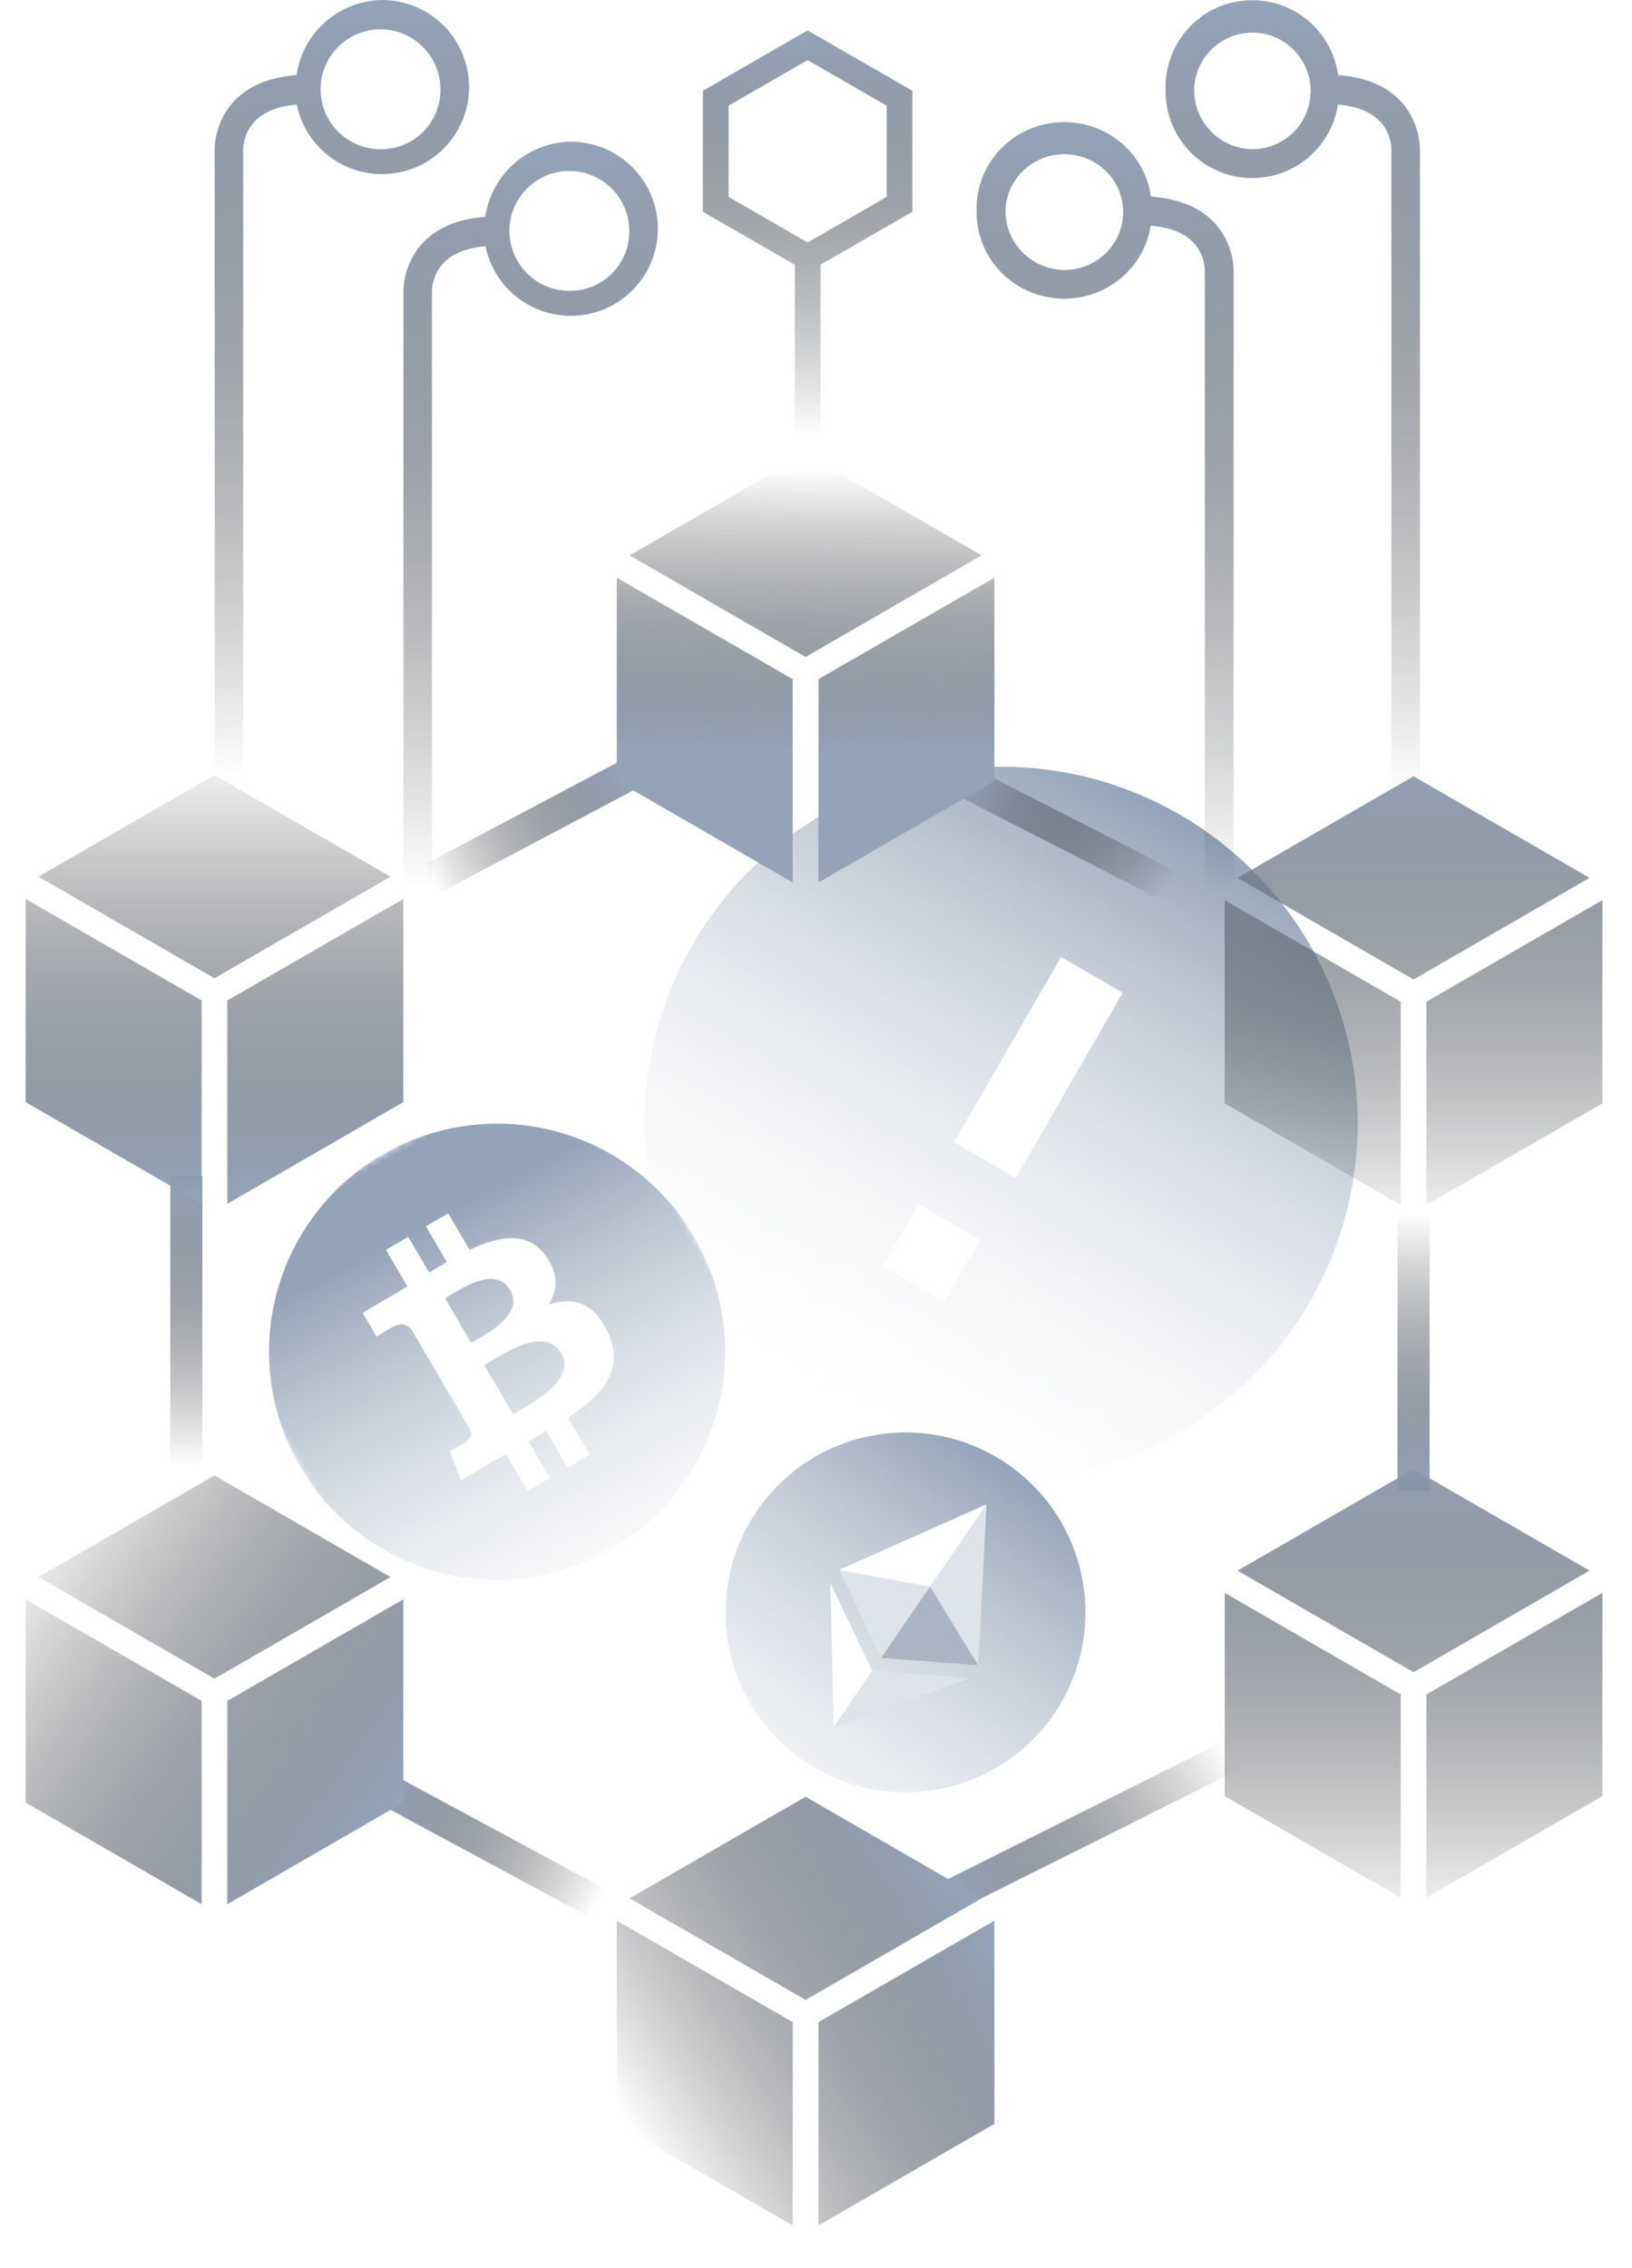 <svg width="254" height="353" viewBox="0 0 254 353" fill="none" xmlns="http://www.w3.org/2000/svg">
<g clip-path="url(#clip0_4_71)">
<path d="M102.463 190.108C100.432 183.024 99.833 175.606 100.699 168.288C101.566 160.97 103.882 153.897 107.511 147.483C111.14 141.069 116.01 135.442 121.837 130.931C127.664 126.419 134.332 123.113 141.45 121.206C148.568 119.298 155.995 118.828 163.298 119.821C170.6 120.815 177.631 123.253 183.981 126.993C190.331 130.733 195.872 135.7 200.282 141.605C204.692 147.51 207.881 154.233 209.665 161.384C213.186 175.504 211.021 190.442 203.636 202.981C196.25 215.52 184.235 224.657 170.179 228.423C156.122 232.19 141.149 230.285 128.483 223.118C115.818 215.952 106.473 204.097 102.463 190.108ZM165.133 148.939L148.483 177.777L158.095 183.327L174.745 154.489L165.133 148.939ZM142.933 187.39L137.383 197.003L146.995 202.553L152.545 192.94L142.933 187.39Z" fill="url(#paint0_linear_4_71)"/>
</g>
<path d="M181.41 13.89C181.325 17.318 182.548 20.65 184.832 23.209C187.115 25.767 190.288 27.36 193.703 27.663C197.119 27.966 200.522 26.957 203.221 24.84C205.919 22.724 207.71 19.66 208.23 16.27C211.23 16.53 213.47 17.45 214.88 19C216.002 20.258 216.602 21.895 216.56 23.58V123.5L221 122.5V23.81C221.077 20.939 220.078 18.143 218.2 15.97C215.95 13.46 212.62 11.97 208.26 11.69C207.791 8.271 206.031 5.162 203.34 3.002C200.649 0.842 197.233 -0.205 193.793 0.077C190.354 0.359 187.154 1.948 184.851 4.517C182.547 7.086 181.316 10.441 181.41 13.89ZM185.85 13.89C185.901 12.108 186.476 10.381 187.503 8.924C188.531 7.467 189.964 6.345 191.626 5.698C193.287 5.051 195.102 4.908 196.844 5.287C198.585 5.666 200.177 6.55 201.42 7.828C202.662 9.106 203.501 10.722 203.83 12.474C204.16 14.226 203.965 16.036 203.272 17.678C202.578 19.321 201.416 20.722 199.931 21.708C198.446 22.693 196.703 23.219 194.92 23.22C193.712 23.203 192.519 22.948 191.409 22.47C190.299 21.992 189.295 21.3 188.452 20.434C187.61 19.567 186.947 18.544 186.5 17.421C186.054 16.298 185.833 15.098 185.85 13.89Z" fill="url(#paint1_linear_4_71)"/>
<path d="M152.005 32.749C151.919 36.155 153.155 39.465 155.462 42.007C157.768 44.549 160.972 46.132 164.423 46.433C167.873 46.734 171.311 45.731 174.037 43.629C176.762 41.526 178.572 38.481 179.097 35.114C182.127 35.372 184.39 36.286 185.814 37.826C186.945 39.072 187.552 40.696 187.511 42.367V139H191.996V42.625C192.073 39.772 191.064 36.994 189.167 34.835C186.895 32.342 183.531 30.911 179.127 30.583C178.653 27.186 176.875 24.097 174.157 21.951C171.439 19.805 167.988 18.765 164.514 19.045C161.04 19.325 157.807 20.904 155.48 23.456C153.154 26.009 151.91 29.342 152.005 32.769V32.749ZM156.49 32.749C156.542 30.978 157.123 29.262 158.16 27.815C159.198 26.367 160.646 25.252 162.324 24.61C164.002 23.967 165.835 23.825 167.595 24.201C169.354 24.578 170.962 25.456 172.217 26.726C173.472 27.996 174.319 29.601 174.652 31.342C174.985 33.083 174.789 34.881 174.088 36.513C173.388 38.144 172.214 39.537 170.713 40.516C169.213 41.495 167.453 42.018 165.652 42.019C164.431 42.002 163.226 41.749 162.105 41.274C160.984 40.799 159.97 40.111 159.119 39.25C158.268 38.39 157.598 37.372 157.147 36.257C156.696 35.141 156.473 33.949 156.49 32.749Z" fill="url(#paint2_linear_4_71)"/>
<path d="M59.48 0C56.23 0.043 53.102 1.243 50.659 3.386C48.215 5.529 46.616 8.474 46.15 11.69C41.79 12.02 38.46 13.46 36.21 15.97C34.332 18.143 33.333 20.939 33.41 23.81V120.81H37.85V23.58C37.808 21.895 38.408 20.258 39.53 19C40.94 17.45 43.18 16.53 46.18 16.27C46.694 18.78 47.91 21.092 49.685 22.939C51.46 24.787 53.723 26.093 56.21 26.706C58.697 27.319 61.308 27.215 63.738 26.405C66.169 25.595 68.32 24.113 69.942 22.13C71.564 20.147 72.591 17.745 72.903 15.202C73.215 12.659 72.8 10.08 71.706 7.763C70.612 5.447 68.884 3.488 66.722 2.114C64.559 0.74 62.052 0.007 59.49 0H59.48ZM59.48 23.22C57.624 23.272 55.796 22.769 54.228 21.776C52.66 20.782 51.423 19.344 50.677 17.644C49.931 15.945 49.709 14.061 50.039 12.234C50.369 10.408 51.236 8.721 52.53 7.39C53.824 6.059 55.486 5.144 57.302 4.763C59.119 4.381 61.008 4.55 62.728 5.248C64.448 5.946 65.921 7.141 66.958 8.681C67.995 10.22 68.549 12.034 68.55 13.89C68.582 16.329 67.645 18.682 65.945 20.431C64.244 22.18 61.919 23.183 59.48 23.22Z" fill="url(#paint3_linear_4_71)"/>
<path d="M88.87 22.05C85.618 22.088 82.487 23.287 80.04 25.431C77.594 27.574 75.995 30.521 75.53 33.74C71.17 34.07 67.84 35.51 65.59 38.02C63.709 40.191 62.711 42.989 62.79 45.86V137.86H67.23V45.62C67.189 43.938 67.79 42.305 68.91 41.05C70.32 39.5 72.56 38.58 75.56 38.31C76.073 40.821 77.286 43.135 79.061 44.983C80.835 46.832 83.097 48.139 85.585 48.754C88.073 49.369 90.684 49.266 93.115 48.457C95.546 47.648 97.698 46.166 99.321 44.183C100.944 42.2 101.972 39.797 102.285 37.254C102.598 34.711 102.183 32.131 101.089 29.814C99.995 27.497 98.266 25.538 96.103 24.163C93.941 22.789 91.432 22.056 88.87 22.05ZM88.87 45.26C87.014 45.312 85.185 44.809 83.617 43.815C82.048 42.821 80.812 41.382 80.066 39.682C79.32 37.982 79.099 36.098 79.429 34.271C79.76 32.444 80.629 30.757 81.924 29.427C83.219 28.096 84.881 27.182 86.698 26.802C88.515 26.421 90.405 26.591 92.125 27.291C93.845 27.99 95.317 29.187 96.353 30.728C97.389 32.269 97.941 34.083 97.94 35.94C97.972 38.378 97.035 40.73 95.334 42.477C93.633 44.225 91.308 45.226 88.87 45.26Z" fill="url(#paint4_linear_4_71)"/>
<path d="M192 143L149 121" stroke="url(#paint5_linear_4_71)" stroke-width="5" stroke-miterlimit="10"/>
<path d="M95.27 297.41L60.78 278.81" stroke="url(#paint6_linear_4_71)" stroke-width="5" stroke-miterlimit="10"/>
<path d="M193.118 275.236C194.353 274.619 194.854 273.117 194.236 271.882C193.619 270.647 192.117 270.146 190.882 270.764L193.118 275.236ZM190.882 270.764L146.882 292.764L149.118 297.236L193.118 275.236L190.882 270.764Z" fill="url(#paint7_linear_4_71)"/>
<path d="M98.17 123.209L100.379 122.04L98.04 117.621L95.83 118.791L98.17 123.209ZM95.83 118.791L61.83 136.791L64.17 141.209L98.17 123.209L95.83 118.791Z" fill="url(#paint8_linear_4_71)"/>
<path d="M220 189L220 232" stroke="url(#paint9_linear_4_71)" stroke-width="5" stroke-miterlimit="10"/>
<path d="M29 183L29 228" stroke="url(#paint10_linear_4_71)" stroke-width="5" stroke-miterlimit="10"/>
<path fill-rule="evenodd" clip-rule="evenodd" d="M126.689 5.307L125.69 4.731L124.691 5.307L111.251 13.057L111.251 13.057L111.245 13.061L110.385 13.561L109.39 14.139V15.29V31.8V32.955L110.391 33.533L123.7 41.207V67.75H127.7V41.201L140.999 33.533L142 32.955V31.8V15.29V14.133L140.997 13.556L140.129 13.057L140.127 13.056L126.689 5.307ZM113.39 30.645V16.441L125.69 9.349L138 16.447V30.645L125.695 37.74L113.39 30.645Z" fill="url(#paint11_linear_4_71)"/>
<path d="M218 187.53L190.61 171.71V140.09L218 155.89V187.53Z" fill="url(#paint12_linear_4_71)"/>
<path d="M220 152.43L192.61 136.62L220 120.81L247.39 136.62L220 152.43Z" fill="url(#paint13_linear_4_71)"/>
<path d="M249.39 171.71L222 187.53V155.89L249.39 140.09V171.71Z" fill="url(#paint14_linear_4_71)"/>
<path d="M218 295.34L190.61 279.52V247.9L218 263.7V295.34Z" fill="url(#paint15_linear_4_71)"/>
<path d="M220 260.24L192.61 244.43L220 228.62L247.39 244.43L220 260.24Z" fill="url(#paint16_linear_4_71)"/>
<path d="M249.39 279.52L222 295.34V263.7L249.39 247.9V279.52Z" fill="url(#paint17_linear_4_71)"/>
<path d="M123.38 137.34L95.99 121.52V89.9L123.38 105.7V137.34Z" fill="url(#paint18_linear_4_71)"/>
<path d="M125.38 102.24L97.99 86.43L125.38 70.62L152.77 86.43L125.38 102.24Z" fill="url(#paint19_linear_4_71)"/>
<path d="M154.77 121.52L127.38 137.34V105.7L154.77 89.9V121.52Z" fill="url(#paint20_linear_4_71)"/>
<path d="M31.38 187.34L3.99 171.52V139.9L31.38 155.7V187.34Z" fill="url(#paint21_linear_4_71)"/>
<path d="M33.38 152.24L5.99 136.43L33.38 120.62L60.77 136.43L33.38 152.24Z" fill="url(#paint22_linear_4_71)"/>
<path d="M62.77 171.52L35.38 187.34V155.7L62.77 139.9V171.52Z" fill="url(#paint23_linear_4_71)"/>
<path d="M31.38 296.34L3.99 280.52V248.9L31.38 264.7V296.34Z" fill="url(#paint24_linear_4_71)"/>
<path d="M33.38 261.24L5.99 245.43L33.38 229.62L60.77 245.43L33.38 261.24Z" fill="url(#paint25_linear_4_71)"/>
<path d="M62.77 280.52L35.38 296.34V264.7L62.77 248.9V280.52Z" fill="url(#paint26_linear_4_71)"/>
<path d="M123.38 346.34L95.99 330.52V298.9L123.38 314.7V346.34Z" fill="url(#paint27_linear_4_71)"/>
<path d="M125.38 311.24L97.99 295.43L125.38 279.62L152.77 295.43L125.38 311.24Z" fill="url(#paint28_linear_4_71)"/>
<path d="M154.77 330.52L127.38 346.34V314.7L154.77 298.9V330.52Z" fill="url(#paint29_linear_4_71)"/>
<g clip-path="url(#clip1_4_71)">
<mask id="mask0_4_71" style="mask-type:luminance" maskUnits="userSpaceOnUse" x="29" y="162" width="97" height="97">
<path d="M29 196.901L90.83 162L125.731 223.83L63.901 258.731L29 196.901Z" fill="white"/>
</mask>
<g mask="url(#mask0_4_71)">
<path fill-rule="evenodd" clip-rule="evenodd" d="M111.577 200.916C116.795 219.807 105.709 239.358 86.812 244.578L86.817 244.58C67.929 249.799 48.379 238.712 43.161 219.821C37.937 200.926 49.022 181.373 67.909 176.161C86.804 170.937 106.358 182.022 111.577 200.916ZM84.94 195.433C82.136 191.567 77.792 192.273 73.093 194.504L73.096 194.509L69.754 188.823L66.293 190.858L69.547 196.394C68.733 196.871 67.914 197.373 67.098 197.874C67 197.934 66.902 197.994 66.805 198.054L63.531 192.482L60.071 194.514L63.41 200.201C62.671 200.655 61.941 201.101 61.225 201.523L61.215 201.505L56.438 204.309L58.611 208.002C58.611 208.002 61.136 206.451 61.126 206.524C62.526 205.7 63.46 206.247 64.005 206.87L67.812 213.349C67.935 213.277 68.062 213.213 68.193 213.158L68.075 213.225L67.828 213.371L73.158 222.446C73.356 222.925 73.509 223.78 72.532 224.359C72.6 224.371 70.016 225.836 70.016 225.836L71.757 230.37L76.263 227.725C76.76 227.431 77.262 227.144 77.759 226.86L77.764 226.857L78.746 226.293L82.127 232.041L85.586 230.008L82.24 224.321C83.204 223.784 84.125 223.25 85.021 222.724L88.35 228.386L91.807 226.35L88.437 220.609C94.058 216.858 97.27 212.997 94.565 207.237C92.387 202.596 89.164 201.851 85.396 202.999C86.801 200.8 86.998 198.26 84.94 195.433ZM87.326 210.576C89.645 214.516 83.4 218.071 80.544 219.697C80.286 219.842 80.054 219.973 79.864 220.087L75.386 212.468C75.586 212.352 75.821 212.207 76.084 212.044C76.13 212.016 76.177 211.986 76.225 211.957C79.086 210.182 84.959 206.545 87.326 210.576ZM73.91 208.654L73.909 208.654L73.336 208.981L69.276 202.07C69.475 201.954 69.709 201.809 69.978 201.64C72.361 200.152 77.243 197.108 79.4 200.772C81.505 204.356 76.298 207.303 73.91 208.654Z" fill="url(#paint30_linear_4_71)"/>
</g>
</g>
<g clip-path="url(#clip2_4_71)">
<path fill-rule="evenodd" clip-rule="evenodd" d="M125.086 274.016C112.335 265.265 109.093 247.837 117.844 235.086C126.595 222.335 144.023 219.093 156.774 227.844C169.525 236.595 172.767 254.023 164.016 266.774C155.265 279.525 137.837 282.767 125.086 274.016ZM152.248 259.162L153.531 234.109L130.612 244.316L137.12 258.022L152.248 259.162ZM150.873 261.184L135.74 260.033L129.229 246.332L129.771 268.731L150.873 261.184Z" fill="url(#paint31_linear_4_71)"/>
<path d="M153.531 234.109L144.748 246.907L152.248 259.164L153.531 234.109ZM135.739 260.034L129.771 268.731L150.873 261.184L135.739 260.034Z" fill="#94A3B8" fill-opacity="0.298"/>
<path d="M137.12 258.022L152.248 259.164L144.746 246.91L137.12 258.022Z" fill="#94A3B8" fill-opacity="0.801"/>
<path d="M130.612 244.316L137.12 258.022L144.746 246.91L130.612 244.316Z" fill="#94A3B8" fill-opacity="0.298"/>
</g>
<defs>
<linearGradient id="paint0_linear_4_71" x1="183.564" y1="126.75" x2="128.064" y2="222.879" gradientUnits="userSpaceOnUse">
<stop stop-color="#94A3B8"/>
<stop offset="1" stop-color="white" stop-opacity="0"/>
</linearGradient>
<linearGradient id="paint1_linear_4_71" x1="201.205" y1="0.032" x2="201.205" y2="123.5" gradientUnits="userSpaceOnUse">
<stop stop-color="#94A3B8"/>
<stop offset="1" stop-opacity="0"/>
</linearGradient>
<linearGradient id="paint2_linear_4_71" x1="172" y1="19" x2="172" y2="139" gradientUnits="userSpaceOnUse">
<stop stop-color="#94A3B8"/>
<stop offset="1" stop-opacity="0"/>
</linearGradient>
<linearGradient id="paint3_linear_4_71" x1="53.205" y1="0" x2="53.205" y2="120.81" gradientUnits="userSpaceOnUse">
<stop stop-color="#94A3B8"/>
<stop offset="1" stop-opacity="0"/>
</linearGradient>
<linearGradient id="paint4_linear_4_71" x1="82.586" y1="22.05" x2="82.586" y2="137.86" gradientUnits="userSpaceOnUse">
<stop stop-color="#94A3B8"/>
<stop offset="1" stop-opacity="0"/>
</linearGradient>
<linearGradient id="paint5_linear_4_71" x1="150.5" y1="121" x2="182" y2="137.5" gradientUnits="userSpaceOnUse">
<stop stop-color="#94A3B8"/>
<stop offset="1" stop-opacity="0"/>
</linearGradient>
<linearGradient id="paint6_linear_4_71" x1="59.5" y1="279" x2="92.5" y2="297" gradientUnits="userSpaceOnUse">
<stop stop-color="#94A3B8"/>
<stop offset="1" stop-opacity="0"/>
</linearGradient>
<linearGradient id="paint7_linear_4_71" x1="148" y1="295" x2="189.074" y2="269.973" gradientUnits="userSpaceOnUse">
<stop stop-color="#94A3B8"/>
<stop offset="1" stop-opacity="0"/>
</linearGradient>
<linearGradient id="paint8_linear_4_71" x1="97.5" y1="121" x2="67.412" y2="137.579" gradientUnits="userSpaceOnUse">
<stop stop-color="#94A3B8"/>
<stop offset="1" stop-opacity="0"/>
</linearGradient>
<linearGradient id="paint9_linear_4_71" x1="220" y1="231.835" x2="220" y2="189.055" gradientUnits="userSpaceOnUse">
<stop stop-color="#94A3B8"/>
<stop offset="1" stop-opacity="0"/>
</linearGradient>
<linearGradient id="paint10_linear_4_71" x1="29.5" y1="183" x2="29.5" y2="228" gradientUnits="userSpaceOnUse">
<stop stop-color="#94A3B8"/>
<stop offset="1" stop-opacity="0"/>
</linearGradient>
<linearGradient id="paint11_linear_4_71" x1="125.695" y1="4.731" x2="125.695" y2="67.75" gradientUnits="userSpaceOnUse">
<stop stop-color="#94A3B8"/>
<stop offset="1" stop-opacity="0"/>
</linearGradient>
<linearGradient id="paint12_linear_4_71" x1="220.01" y1="116.19" x2="220.01" y2="193.3" gradientUnits="userSpaceOnUse">
<stop stop-color="#94A3B8"/>
<stop offset="1" stop-opacity="0"/>
</linearGradient>
<linearGradient id="paint13_linear_4_71" x1="220.01" y1="116.19" x2="220.01" y2="193.3" gradientUnits="userSpaceOnUse">
<stop stop-color="#94A3B8"/>
<stop offset="1" stop-opacity="0"/>
</linearGradient>
<linearGradient id="paint14_linear_4_71" x1="220.01" y1="116.19" x2="220.01" y2="193.3" gradientUnits="userSpaceOnUse">
<stop stop-color="#94A3B8"/>
<stop offset="1" stop-opacity="0"/>
</linearGradient>
<linearGradient id="paint15_linear_4_71" x1="220.01" y1="224" x2="220.01" y2="301.11" gradientUnits="userSpaceOnUse">
<stop stop-color="#94A3B8"/>
<stop offset="1" stop-opacity="0"/>
</linearGradient>
<linearGradient id="paint16_linear_4_71" x1="220.01" y1="224" x2="220.01" y2="301.11" gradientUnits="userSpaceOnUse">
<stop stop-color="#94A3B8"/>
<stop offset="1" stop-opacity="0"/>
</linearGradient>
<linearGradient id="paint17_linear_4_71" x1="220.01" y1="224" x2="220.01" y2="301.11" gradientUnits="userSpaceOnUse">
<stop stop-color="#94A3B8"/>
<stop offset="1" stop-opacity="0"/>
</linearGradient>
<linearGradient id="paint18_linear_4_71" x1="123" y1="117" x2="123.5" y2="73" gradientUnits="userSpaceOnUse">
<stop stop-color="#94A3B8"/>
<stop offset="1" stop-opacity="0"/>
</linearGradient>
<linearGradient id="paint19_linear_4_71" x1="123" y1="117" x2="123.5" y2="73" gradientUnits="userSpaceOnUse">
<stop stop-color="#94A3B8"/>
<stop offset="1" stop-opacity="0"/>
</linearGradient>
<linearGradient id="paint20_linear_4_71" x1="123" y1="117" x2="123.5" y2="73" gradientUnits="userSpaceOnUse">
<stop stop-color="#94A3B8"/>
<stop offset="1" stop-opacity="0"/>
</linearGradient>
<linearGradient id="paint21_linear_4_71" x1="33" y1="186.5" x2="33" y2="116" gradientUnits="userSpaceOnUse">
<stop stop-color="#94A3B8"/>
<stop offset="1" stop-opacity="0"/>
</linearGradient>
<linearGradient id="paint22_linear_4_71" x1="33" y1="186.5" x2="33" y2="116" gradientUnits="userSpaceOnUse">
<stop stop-color="#94A3B8"/>
<stop offset="1" stop-opacity="0"/>
</linearGradient>
<linearGradient id="paint23_linear_4_71" x1="33" y1="186.5" x2="33" y2="116" gradientUnits="userSpaceOnUse">
<stop stop-color="#94A3B8"/>
<stop offset="1" stop-opacity="0"/>
</linearGradient>
<linearGradient id="paint24_linear_4_71" x1="61.5" y1="281" x2="2.5" y2="238.5" gradientUnits="userSpaceOnUse">
<stop stop-color="#94A3B8"/>
<stop offset="1" stop-opacity="0"/>
</linearGradient>
<linearGradient id="paint25_linear_4_71" x1="61.5" y1="281" x2="2.5" y2="238.5" gradientUnits="userSpaceOnUse">
<stop stop-color="#94A3B8"/>
<stop offset="1" stop-opacity="0"/>
</linearGradient>
<linearGradient id="paint26_linear_4_71" x1="61.5" y1="281" x2="2.5" y2="238.5" gradientUnits="userSpaceOnUse">
<stop stop-color="#94A3B8"/>
<stop offset="1" stop-opacity="0"/>
</linearGradient>
<linearGradient id="paint27_linear_4_71" x1="147.5" y1="292" x2="94.5" y2="325.5" gradientUnits="userSpaceOnUse">
<stop stop-color="#94A3B8"/>
<stop offset="1" stop-opacity="0"/>
</linearGradient>
<linearGradient id="paint28_linear_4_71" x1="147.5" y1="292" x2="94.5" y2="325.5" gradientUnits="userSpaceOnUse">
<stop stop-color="#94A3B8"/>
<stop offset="1" stop-opacity="0"/>
</linearGradient>
<linearGradient id="paint29_linear_4_71" x1="147.5" y1="292" x2="94.5" y2="325.5" gradientUnits="userSpaceOnUse">
<stop stop-color="#94A3B8"/>
<stop offset="1" stop-opacity="0"/>
</linearGradient>
<linearGradient id="paint30_linear_4_71" x1="48.747" y1="159.665" x2="103.511" y2="262.462" gradientUnits="userSpaceOnUse">
<stop offset="0.3" stop-color="#94A3B8"/>
<stop offset="1" stop-color="white" stop-opacity="0"/>
</linearGradient>
<linearGradient id="paint31_linear_4_71" x1="156.774" y1="227.844" x2="103.882" y2="302.933" gradientUnits="userSpaceOnUse">
<stop stop-color="#94A3B8"/>
<stop offset="1" stop-color="white" stop-opacity="0"/>
</linearGradient>
<clipPath id="clip0_4_71">
<rect width="111" height="111" fill="white" transform="translate(135.5 99) rotate(30)"/>
</clipPath>
<clipPath id="clip1_4_71">
<rect width="71" height="71" fill="white" transform="translate(29 196.901) rotate(-29.443)"/>
</clipPath>
<clipPath id="clip2_4_71">
<rect width="56" height="56" fill="white" transform="translate(133.688 212) rotate(34.462)"/>
</clipPath>
</defs>
</svg>
